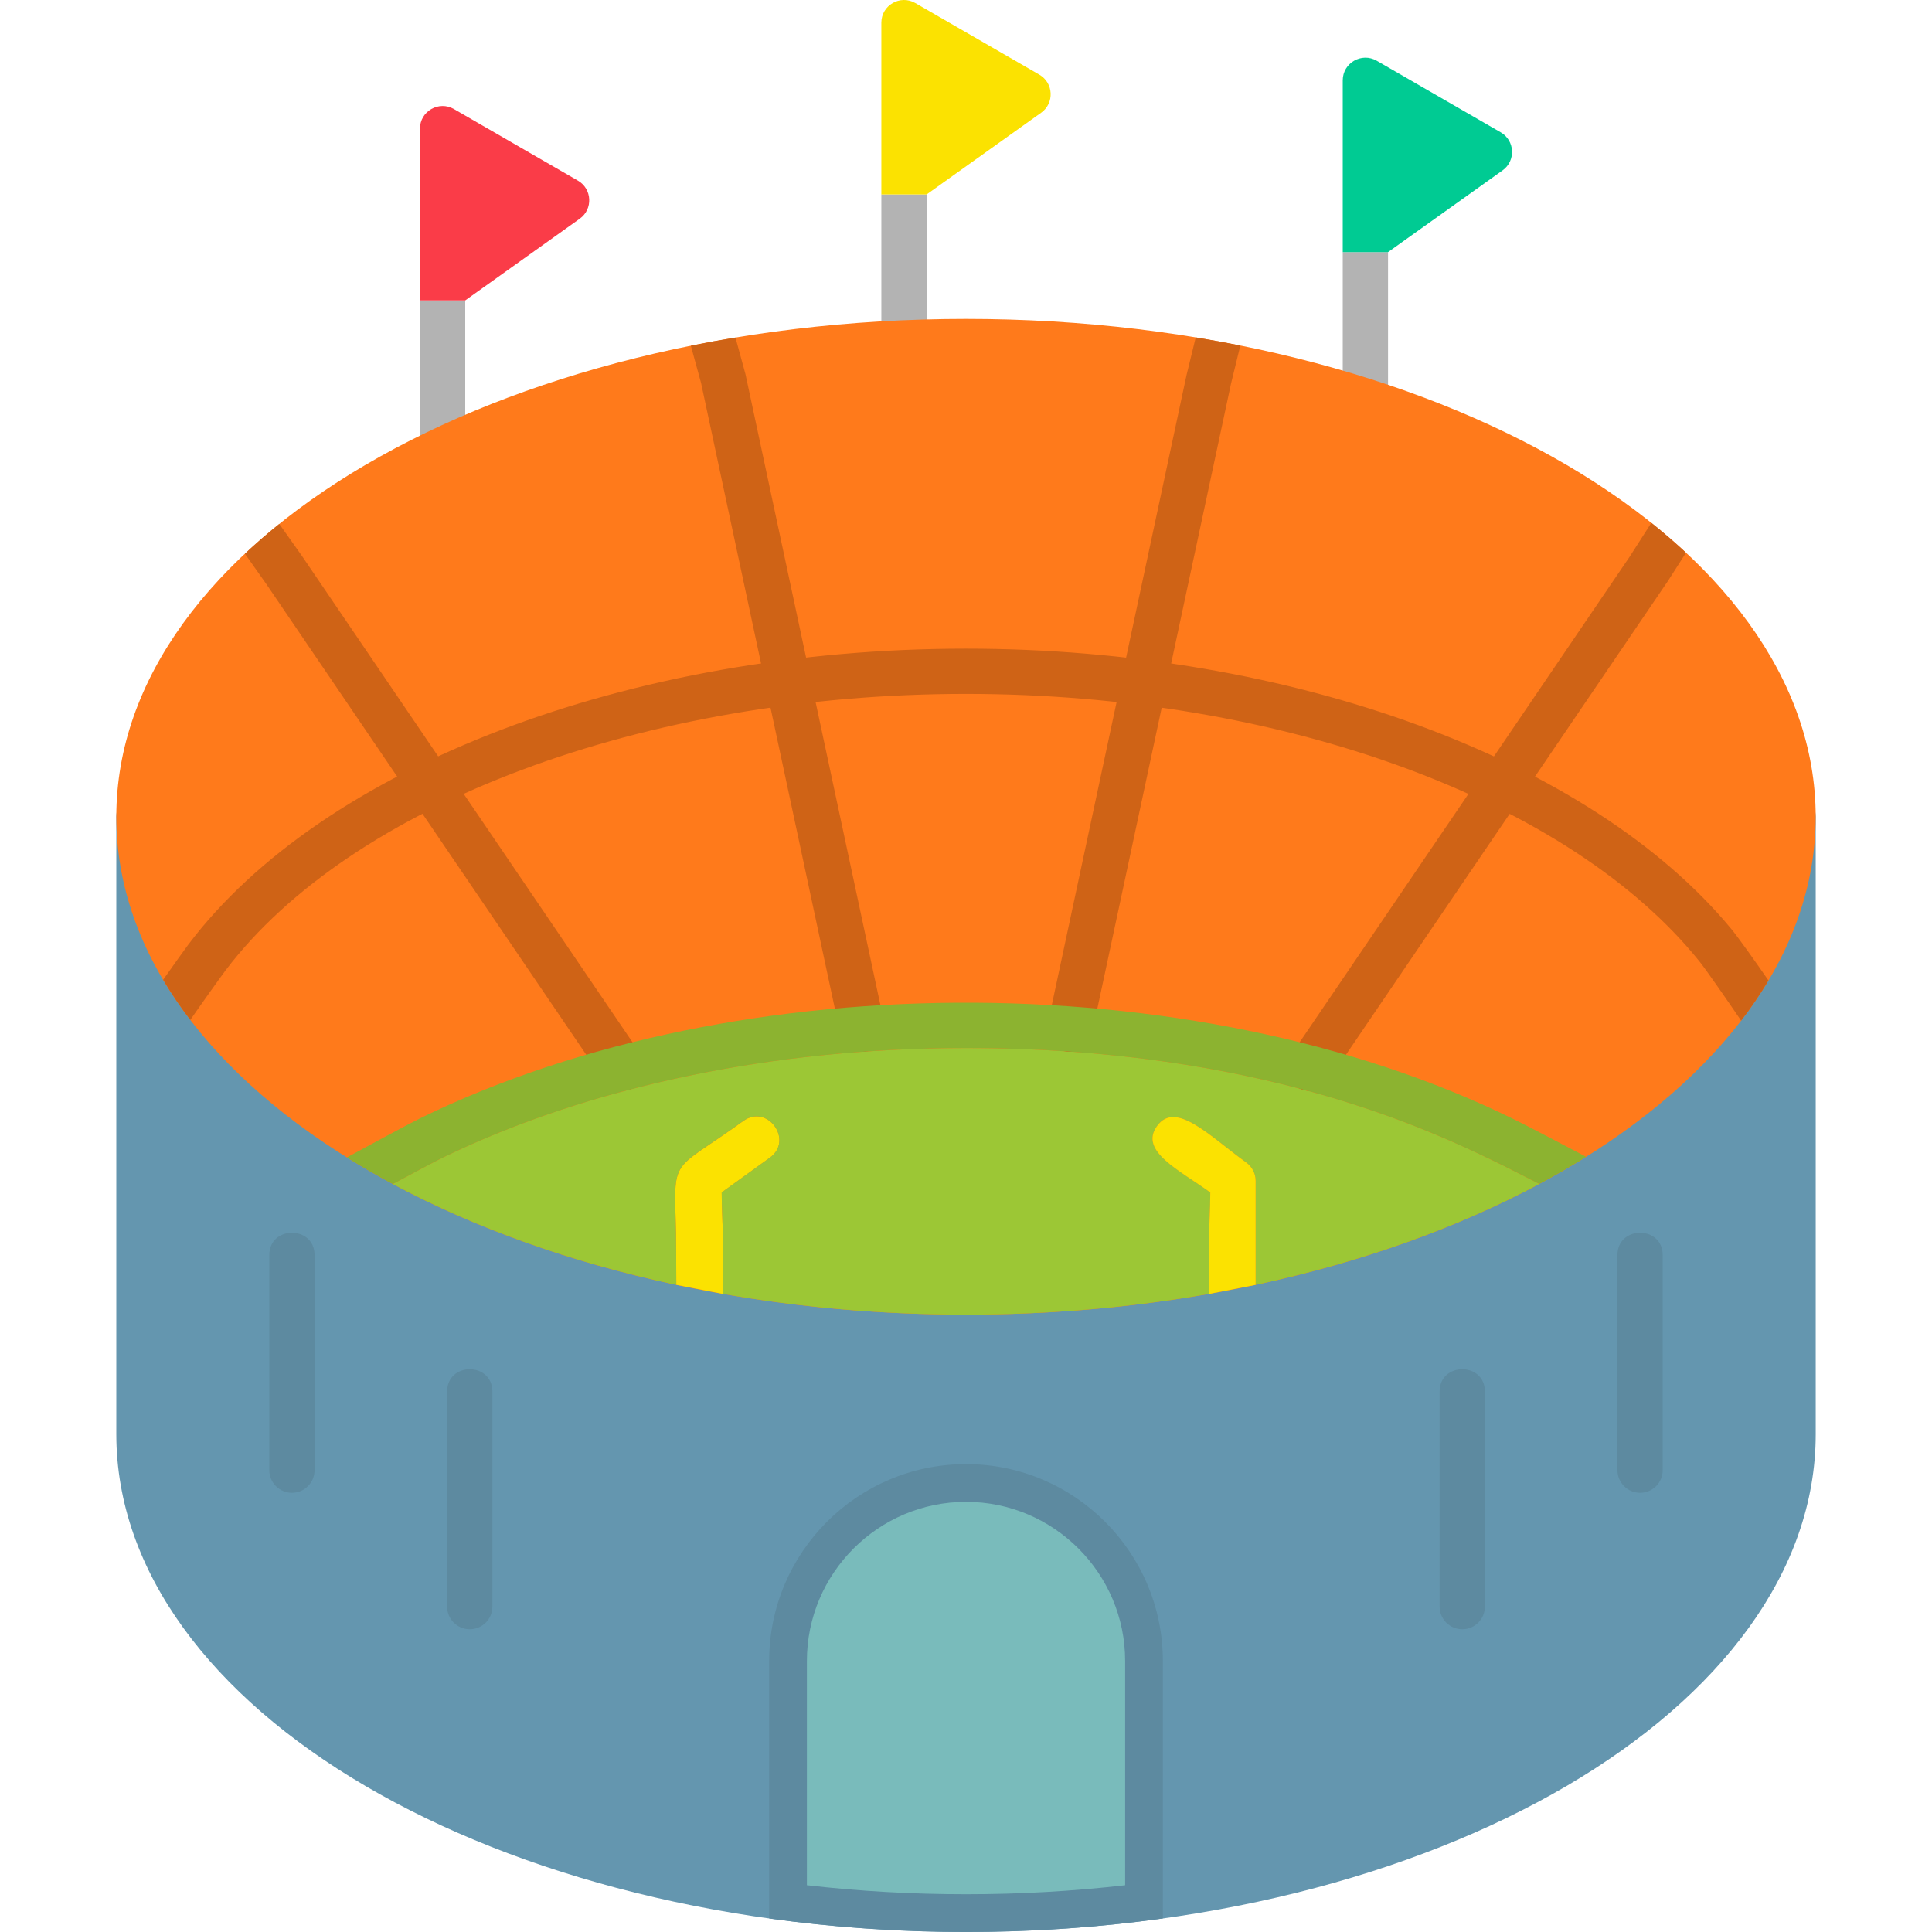<?xml version="1.0" encoding="UTF-8"?>
<!DOCTYPE svg PUBLIC "-//W3C//DTD SVG 1.1//EN" "http://www.w3.org/Graphics/SVG/1.1/DTD/svg11.dtd">
<!-- Creator: CorelDRAW -->
<svg xmlns="http://www.w3.org/2000/svg" xml:space="preserve" width="1.707in" height="1.707in" version="1.1" style="shape-rendering:geometricPrecision; text-rendering:geometricPrecision; image-rendering:optimizeQuality; fill-rule:evenodd; clip-rule:evenodd"
viewBox="0 0 1706.66 1706.66"
 xmlns:xlink="http://www.w3.org/1999/xlink"
 xmlns:xodm="http://www.corel.com/coreldraw/odm/2003">
 <defs>
  <style type="text/css">
   <![CDATA[
    .fil9 {fill:black}
    .fil10 {fill:#00CB93}
    .fil2 {fill:#5D8AA0}
    .fil1 {fill:#6496AF}
    .fil3 {fill:#79BBBB}
    .fil8 {fill:#8CB330}
    .fil7 {fill:#9CC735}
    .fil0 {fill:#B3B3B3}
    .fil6 {fill:#CF6316}
    .fil11 {fill:#FA3C48}
    .fil5 {fill:#FBE201}
    .fil4 {fill:#FF7A1B}
   ]]>
  </style>
 </defs>
 <g id="Layer_x0020_1">
  <path class="fil0" d="M798.55 322.89c-11.04,0 -20,-8.96 -20,-20l0 -131.13 40 0 0 131.15c0,11.04 -8.95,19.98 -20,19.98z"/>
  <path class="fil0" d="M1206.13 373.83c-11.04,0 -20,-8.96 -20,-20l0 -131.12 40.01 0 0 131.14c-0.01,11.02 -8.97,19.98 -20.01,19.98z"/>
  <path class="fil0" d="M390.98 416.52c-11.04,0 -20,-8.96 -20,-20l0 -131.13 39.98 0 0 131.15c0.02,11.02 -8.94,19.98 -19.98,19.98z"/>
  <path class="fil1" d="M853.33 1706.64c-413.88,0 -750.59,-197.29 -750.59,-439.8l0 -545.32c0,-24.7 35.21,-26.23 39.56,-4.57l1422.08 0c4.35,-21.65 39.56,-20.13 39.56,4.57l0 545.32c0,242.51 -336.72,439.8 -750.6,439.8z"/>
  <path class="fil2" d="M853.33 1706.64c-59.84,0 -118.05,-4.15 -173.88,-11.94l0 -227.46c0,-95.89 78,-173.9 173.89,-173.9 95.89,0 173.89,78.04 173.89,173.9l0 227.46c-55.83,7.79 -114.06,11.94 -173.9,11.94z"/>
  <path class="fil3" d="M993.9 1665.35l0 -198.11c0,-77.47 -63.09,-140.57 -140.56,-140.57 -77.49,0 -140.56,63.07 -140.56,140.57l0 198.11c46.64,5.35 93.61,7.96 140.55,7.96 46.94,0 93.92,-2.61 140.57,-7.96z"/>
  <path class="fil4" d="M853.33 1161.32c-413.88,0 -750.59,-197.29 -750.59,-439.8 0,-242.5 336.72,-439.8 750.59,-439.8 413.88,0 750.59,197.29 750.59,439.8 0.01,242.51 -336.71,439.8 -750.59,439.8z"/>
  <path class="fil5" d="M597.41 1135c-0.07,-21.32 -0.17,-41.96 -0.27,-46.24 -1.68,-68.67 -5.53,-51.6 59.55,-98.57 21.26,-15.35 44.67,17.09 23.4,32.44l-42.56 30.72c0,11.77 0.66,23.69 0.99,34.76 0.18,6.02 0.26,31.52 0.08,54.87l-0 0 -41.19 -7.99z"/>
  <path class="fil6" d="M216.35 489.15c9.59,-9 19.72,-17.78 30.37,-26.32l19.98 28.22 299.93 441.28c9.06,13.33 -0.61,31.24 -16.52,31.24 -6.4,0 -12.69,-3.07 -16.56,-8.77l-298.5 -439.18 -18.7 -26.46z"/>
  <path class="fil7" d="M1148.39 961.76c-55.6,-14.67 -122.69,-27.1 -202.05,-32.74 -0.43,0.03 -0.87,0.04 -1.3,0.04 -1.39,0 -2.75,-0.14 -4.06,-0.41 -27.72,-1.85 -56.93,-2.87 -87.64,-2.87 -30.01,0 -59.76,1.06 -89.11,3.13 -0.65,0.08 -1.31,0.13 -1.98,0.14 -0.15,0.01 -0.3,0.02 -0.45,0 -71.2,5.21 -140.04,16.42 -204.58,33.2 -1.26,0.48 -2.6,0.83 -4,1.05 -57.85,15.3 -112.2,35.09 -161.65,59.07 -6.93,3.36 -26.63,13.85 -44.57,23.52 72.03,38.63 156.91,69.15 250.41,89.08 -0.07,-21.32 -0.17,-41.96 -0.27,-46.24 -1.68,-68.67 -5.53,-51.6 59.55,-98.57 21.26,-15.35 44.67,17.09 23.4,32.44l-42.56 30.72c0,11.77 0.66,23.69 0.99,34.76 0.18,6.02 0.26,31.52 0.08,54.87 68.06,11.92 140.14,18.33 214.73,18.33 74.65,0 146.8,-6.42 214.91,-18.36 -0.2,-20.2 -0.28,-40.79 -0.28,-44.46 0.01,-13.77 1.18,-29.6 1.18,-45.15 -27.7,-20.02 -63.02,-36.52 -47.04,-58.65 16.49,-22.83 46.18,8.69 78.76,32.22 5.21,3.76 8.3,9.78 8.3,16.21l0 55.36 0 36.52c93.59,-19.94 178.56,-50.5 250.64,-89.17 -12.91,-6.57 -27.12,-13.84 -31.32,-15.9 -32.96,-16.15 -89.91,-43.74 -173.72,-66.47 -2.28,-0.22 -4.42,-0.81 -6.36,-1.7z"/>
  <path class="fil6" d="M1458.74 461.86c10.73,8.57 20.95,17.37 30.62,26.39l-15.77 24.67 -300.31 441.86c-3.89,5.7 -10.16,8.77 -16.57,8.77 -15.91,0 -25.58,-17.93 -16.54,-31.25l299.46 -440.61 19.11 -29.84z"/>
  <path class="fil6" d="M1056.27 298.07c13.28,2.19 26.41,4.58 39.39,7.18l-8.23 33.69 -122.85 574.3c-2,9.4 -10.3,15.83 -19.54,15.83 -12.67,0 -22.23,-11.75 -19.57,-24.18l122.68 -573.56 8.12 -33.26z"/>
  <path class="fil5" d="M1068.23 1142.96c-0.2,-20.2 -0.28,-40.79 -0.28,-44.46 0.01,-13.77 1.18,-29.6 1.18,-45.15 -27.7,-20.02 -63.02,-36.52 -47.04,-58.65 16.49,-22.83 46.18,8.69 78.76,32.22 5.21,3.76 8.3,9.78 8.3,16.21l0 55.36 0 36.52 -40.92 7.94z"/>
  <path class="fil6" d="M168.11 900.97c-8.85,-11.56 -16.85,-23.39 -24.01,-35.45 8.72,-12.39 18.87,-26.58 22.02,-30.78 118.41,-157.48 389.65,-261.74 687.19,-261.74 288.33,0 551.97,97.92 675.78,247.28 6.24,7.53 21.15,28.53 33.11,45.84 -7.2,12.08 -15.24,23.93 -24.14,35.51 -10.7,-15.84 -30.65,-44.64 -36.69,-52.17 -114.46,-142.62 -368.38,-236.48 -648.04,-236.48 -284.8,0 -542.9,97.33 -654.2,244.39 -4.29,5.67 -22.59,31.36 -31.02,43.6z"/>
  <path class="fil6" d="M610.27 305.4c12.98,-2.61 26.12,-5.02 39.41,-7.22l8.86 32.41 122.82 574.3c2.67,12.43 -6.91,24.18 -19.57,24.18 -9.23,0 -17.53,-6.43 -19.54,-15.83l-122.96 -574.93 -9.02 -32.91z"/>
  <path class="fil8" d="M347.02 1045.91c-14.04,-7.53 -27.57,-15.37 -40.59,-23.5 19.32,-10.54 54.81,-29.69 64.26,-34.32 282.58,-138.59 700.07,-136.46 978.36,6.55 6.26,3.22 38.9,20.22 52.04,27.22 -13.25,8.29 -27.02,16.29 -41.32,23.96 -12.91,-6.57 -27.1,-13.83 -31.3,-15.89 -63.25,-31 -214.89,-104.15 -475.13,-104.15 -170.69,0 -332.89,34.11 -461.78,96.6 -6.93,3.36 -26.61,13.85 -44.54,23.51z"/>
  <path class="fil2" d="M257.88 1318.68c-11.04,0 -20,-8.97 -20,-20l0 -189.96c0,-26.33 40,-26.32 40,0l0 189.96c0,11.04 -8.95,20 -20,20z"/>
  <path class="fil2" d="M414.96 1439.23c-11.04,0 -20,-8.97 -20,-20l0 -189.96c0,-26.33 40,-26.32 40,0l0 189.96c0,11.04 -8.96,20 -20,20z"/>
  <path class="fil2" d="M1448.78 1318.68c-11.04,0 -20,-8.97 -20,-20l0 -189.96c0,-26.33 40,-26.32 40,0l0 189.96c0.02,11.04 -8.96,20 -20,20z"/>
  <path class="fil2" d="M1291.7 1439.23c-11.04,0 -20,-8.97 -20,-20l0 -189.96c0,-26.33 40,-26.32 40,0l0 189.96c0,11.04 -8.96,20 -20,20z"/>
  <polygon class="fil9" points="818.55,54.64 818.55,122.6 871.2,85.03 "/>
  <path class="fil5" d="M778.55 171.76l0 -151.75c0,-15.41 16.73,-24.98 30,-17.32l109.57 63.25c12.59,7.26 13.46,25.16 1.62,33.61l-101.19 72.21 -40 0z"/>
  <polygon class="fil9" points="1226.13,105.59 1226.13,173.54 1278.77,135.98 "/>
  <path class="fil10" d="M1186.13 222.72l0 -151.76c0,-15.39 16.73,-24.98 30,-17.32l109.57 63.26c12.59,7.27 13.45,25.17 1.62,33.61l-101.18 72.21 -40.01 0z"/>
  <polygon class="fil9" points="410.97,148.28 410.97,216.24 463.61,178.67 "/>
  <path class="fil11" d="M370.98 265.39l0 -151.75c0,-15.4 16.71,-24.98 30,-17.32l109.55 63.26c12.58,7.26 13.43,25.18 1.61,33.61l-101.18 72.19 -39.98 0z"/>
 </g>
</svg>
